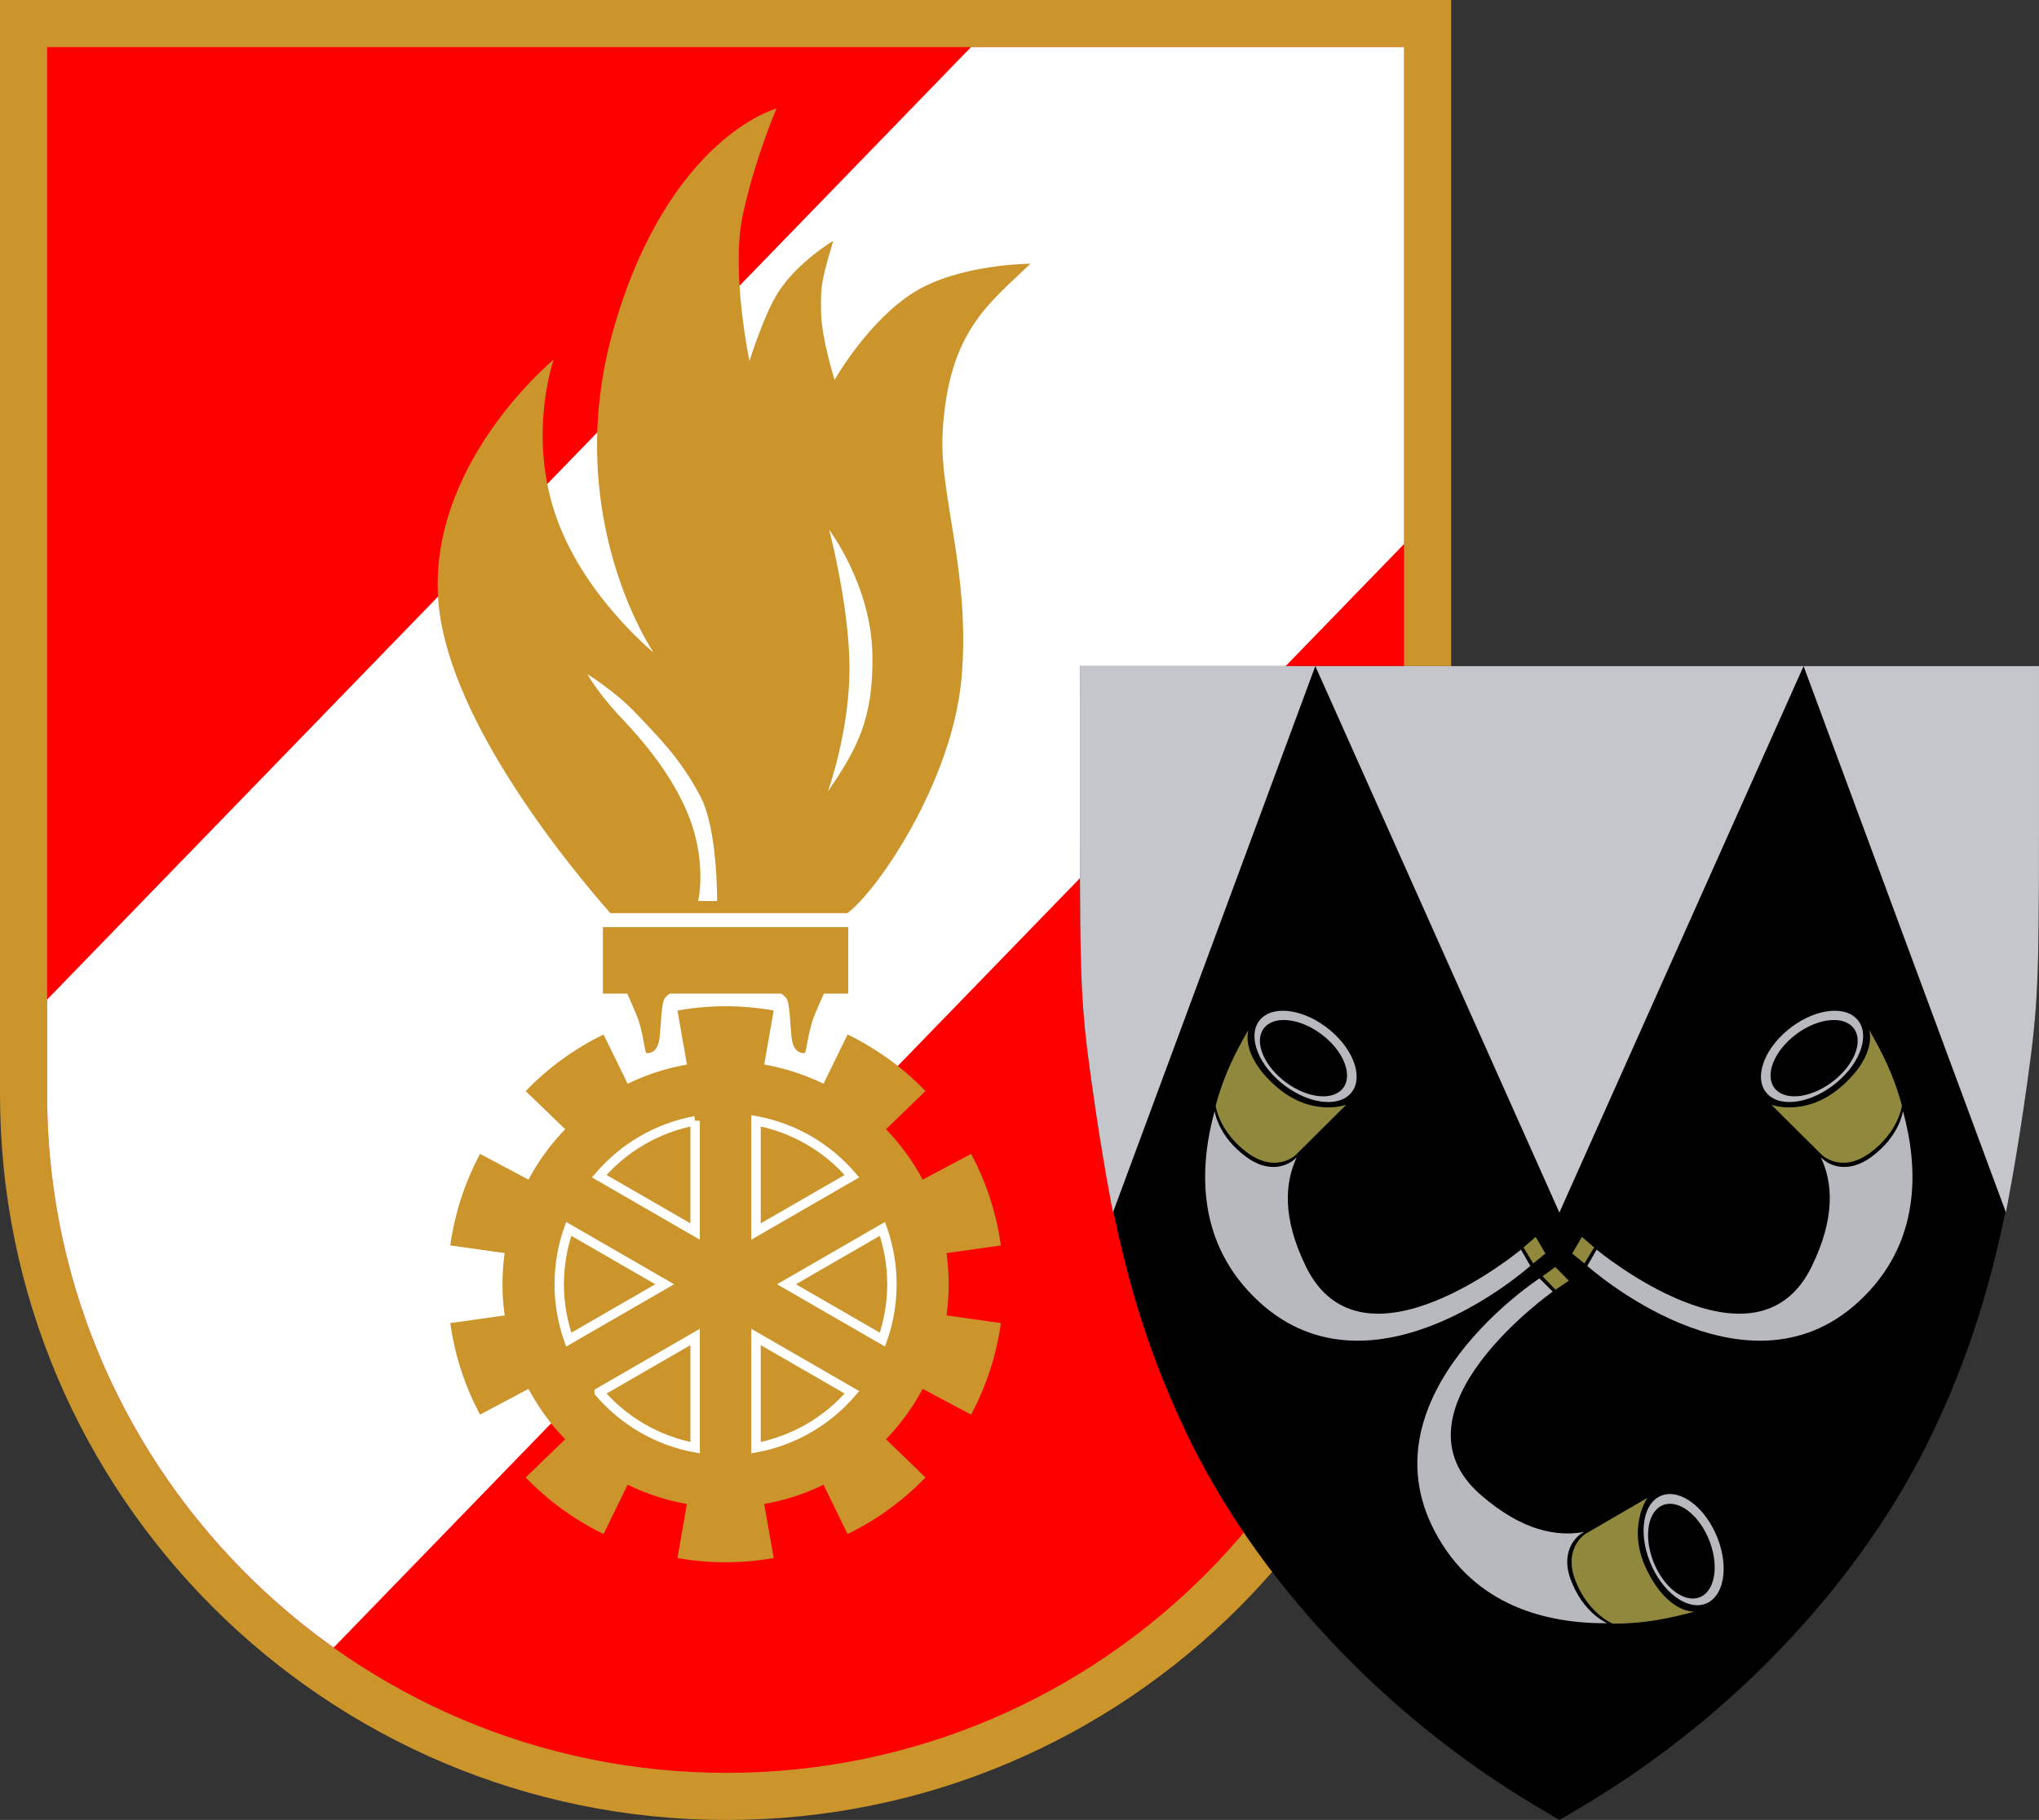 <?xml version="1.0" encoding="UTF-8" standalone="no"?>
<!-- Created with Inkscape (http://www.inkscape.org/) -->

<svg
   xmlns:dc="http://purl.org/dc/elements/1.1/"
   xmlns:cc="http://creativecommons.org/ns#"
   xmlns:rdf="http://www.w3.org/1999/02/22-rdf-syntax-ns#"
   xmlns:svg="http://www.w3.org/2000/svg"
   xmlns="http://www.w3.org/2000/svg"
   xmlns:sodipodi="http://sodipodi.sourceforge.net/DTD/sodipodi-0.dtd"
   xmlns:inkscape="http://www.inkscape.org/namespaces/inkscape"
   width="432.617"
   height="386.234"
   id="svg2924"
   version="1.1"
   inkscape:version="0.47 r22583"
   sodipodi:docname="Wappen Feuerwehr Karlstetten.svg"
   inkscape:export-filename="/mnt/daten/Feuerwehr/Grafiken/Wappen Feuerwehr Karlstetten.png"
   inkscape:export-xdpi="300"
   inkscape:export-ydpi="300">
  <rect width="100%" height="100%" fill="#333333" stroke="none"/>
  <defs
     id="defs2926">
    <inkscape:perspective
       sodipodi:type="inkscape:persp3d"
       inkscape:vp_x="0 : 526.18109 : 1"
       inkscape:vp_y="0 : 1000 : 0"
       inkscape:vp_z="744.09448 : 526.18109 : 1"
       inkscape:persp3d-origin="372.04724 : 350.78739 : 1"
       id="perspective2932" />
    <inkscape:perspective
       id="perspective4015"
       inkscape:persp3d-origin="153.94653 : 128.74447 : 1"
       inkscape:vp_z="307.89307 : 193.1167 : 1"
       inkscape:vp_y="0 : 1000 : 0"
       inkscape:vp_x="0 : 193.1167 : 1"
       sodipodi:type="inkscape:persp3d" />
    <inkscape:perspective
       sodipodi:type="inkscape:persp3d"
       inkscape:vp_x="0 : 0.5 : 1"
       inkscape:vp_y="0 : 1000 : 0"
       inkscape:vp_z="1 : 0.5 : 1"
       inkscape:persp3d-origin="0.5 : 0.33333333 : 1"
       id="perspective4152" />
    <inkscape:perspective
       sodipodi:type="inkscape:persp3d"
       inkscape:vp_x="0 : 0.5 : 1"
       inkscape:vp_y="0 : 1000 : 0"
       inkscape:vp_z="1 : 0.5 : 1"
       inkscape:persp3d-origin="0.5 : 0.33333333 : 1"
       id="perspective4115" />
    <inkscape:perspective
       sodipodi:type="inkscape:persp3d"
       inkscape:vp_x="0 : 0.5 : 1"
       inkscape:vp_y="0 : 1000 : 0"
       inkscape:vp_z="1 : 0.5 : 1"
       inkscape:persp3d-origin="0.5 : 0.33333333 : 1"
       id="perspective4075" />
    <inkscape:perspective
       sodipodi:type="inkscape:persp3d"
       inkscape:vp_x="0 : 0.5 : 1"
       inkscape:vp_y="0 : 1000 : 0"
       inkscape:vp_z="1 : 0.5 : 1"
       inkscape:persp3d-origin="0.5 : 0.33333333 : 1"
       id="perspective4052" />
    <inkscape:perspective
       sodipodi:type="inkscape:persp3d"
       inkscape:vp_x="0 : 0.5 : 1"
       inkscape:vp_y="0 : 1000 : 0"
       inkscape:vp_z="1 : 0.5 : 1"
       inkscape:persp3d-origin="0.5 : 0.33333333 : 1"
       id="perspective4029" />
    <inkscape:perspective
       sodipodi:type="inkscape:persp3d"
       inkscape:vp_x="0 : 0.5 : 1"
       inkscape:vp_y="0 : 1000 : 0"
       inkscape:vp_z="1 : 0.5 : 1"
       inkscape:persp3d-origin="0.5 : 0.33333333 : 1"
       id="perspective4007" />
    <inkscape:perspective
       sodipodi:type="inkscape:persp3d"
       inkscape:vp_x="0 : 0.5 : 1"
       inkscape:vp_y="0 : 1000 : 0"
       inkscape:vp_z="1 : 0.5 : 1"
       inkscape:persp3d-origin="0.5 : 0.33333333 : 1"
       id="perspective3981" />
    <inkscape:perspective
       sodipodi:type="inkscape:persp3d"
       inkscape:vp_x="0 : 0.5 : 1"
       inkscape:vp_y="0 : 1000 : 0"
       inkscape:vp_z="1 : 0.5 : 1"
       inkscape:persp3d-origin="0.5 : 0.33333333 : 1"
       id="perspective3917" />
    <inkscape:perspective
       sodipodi:type="inkscape:persp3d"
       inkscape:vp_x="0 : 0.5 : 1"
       inkscape:vp_y="0 : 1000 : 0"
       inkscape:vp_z="1 : 0.5 : 1"
       inkscape:persp3d-origin="0.5 : 0.33333333 : 1"
       id="perspective3838" />
    <inkscape:perspective
       sodipodi:type="inkscape:persp3d"
       inkscape:vp_x="0 : 0.5 : 1"
       inkscape:vp_y="0 : 1000 : 0"
       inkscape:vp_z="1 : 0.5 : 1"
       inkscape:persp3d-origin="0.5 : 0.33333333 : 1"
       id="perspective3814" />
    <inkscape:perspective
       sodipodi:type="inkscape:persp3d"
       inkscape:vp_x="0 : 0.5 : 1"
       inkscape:vp_y="0 : 1000 : 0"
       inkscape:vp_z="1 : 0.5 : 1"
       inkscape:persp3d-origin="0.5 : 0.33333333 : 1"
       id="perspective3788" />
    <inkscape:perspective
       sodipodi:type="inkscape:persp3d"
       inkscape:vp_x="0 : 0.5 : 1"
       inkscape:vp_y="0 : 1000 : 0"
       inkscape:vp_z="1 : 0.5 : 1"
       inkscape:persp3d-origin="0.5 : 0.33333333 : 1"
       id="perspective3761" />
    <inkscape:perspective
       sodipodi:type="inkscape:persp3d"
       inkscape:vp_x="0 : 0.5 : 1"
       inkscape:vp_y="0 : 1000 : 0"
       inkscape:vp_z="1 : 0.5 : 1"
       inkscape:persp3d-origin="0.5 : 0.33333333 : 1"
       id="perspective2967" />
    <inkscape:perspective
       sodipodi:type="inkscape:persp3d"
       inkscape:vp_x="0 : 0.5 : 1"
       inkscape:vp_y="0 : 1000 : 0"
       inkscape:vp_z="1 : 0.5 : 1"
       inkscape:persp3d-origin="0.5 : 0.33333333 : 1"
       id="perspective2904" />
    <inkscape:perspective
       sodipodi:type="inkscape:persp3d"
       inkscape:vp_x="0 : 0.5 : 1"
       inkscape:vp_y="0 : 1000 : 0"
       inkscape:vp_z="1 : 0.5 : 1"
       inkscape:persp3d-origin="0.5 : 0.33333333 : 1"
       id="perspective2884" />
    <inkscape:perspective
       id="perspective10"
       inkscape:persp3d-origin="372.04724 : 350.78739 : 1"
       inkscape:vp_z="744.09448 : 526.18109 : 1"
       inkscape:vp_y="0 : 1000 : 0"
       inkscape:vp_x="0 : 526.18109 : 1"
       sodipodi:type="inkscape:persp3d" />
  </defs>
  <sodipodi:namedview
     id="base"
     pagecolor="#ffffff"
     bordercolor="#666666"
     borderopacity="1.0"
     inkscape:pageopacity="0.0"
     inkscape:pageshadow="2"
     inkscape:zoom="0.7"
     inkscape:cx="318.86974"
     inkscape:cy="206.91963"
     inkscape:document-units="px"
     inkscape:current-layer="layer1"
     showgrid="false"
     showguides="true"
     inkscape:guide-bbox="true"
     inkscape:window-width="1680"
     inkscape:window-height="975"
     inkscape:window-x="0"
     inkscape:window-y="25"
     inkscape:window-maximized="1" />
  <g
     inkscape:label="Ebene 1"
     inkscape:groupmode="layer"
     id="layer1"
     transform="translate(-40.339,-67.816)">
    <g
       id="g4018"
       transform="translate(40.339,67.816)">
      <g
         id="Ebene_2">
			<g
   id="CoA_Nr._11_8_">
				<path
   id="path8"
   style="fill:#ff0000"
   d="M 302.893,232.22 302.893,5 5,5 5,232.22 c 0,82.26 66.891,149.015 149.151,149.015 82.255,0.005 148.742,-66.755 148.742,-149.015 z" />

				<path
   id="path10"
   style="fill:none;stroke:#cb952b;stroke-width:10"
   d="M 302.893,232.22 302.893,5 5,5 5,232.22 c 0,82.26 66.891,149.015 149.151,149.015 82.255,0.005 148.742,-66.755 148.742,-149.015 z" />

			</g>

		</g>
      <g
         id="Ebene_4">
			<path
   id="path13"
   style="fill:#ffffff"
   d="m 10,212.127 0,20.093 c 0,48.402 24.024,91.304 60.786,117.428 L 297.893,115.459 297.893,10 206.015,10 10,212.127 z" />

		</g>
      <g
         id="Ebene_5">
			<g
   id="g16">
				<g
   id="g18">
					<path
   id="path20"
   style="fill:#cb952b"
   d="m 153.945,272.544 10.213,-58.102 c -3.32,-0.579 -6.727,-0.898 -10.213,-0.898 -3.484,0 -6.893,0.319 -10.211,0.898 l 10.211,58.102 z" />

				</g>

				<g
   id="g22">
					<path
   id="path24"
   style="fill:#cb952b"
   d="m 153.945,272.544 10.213,58.102 c -3.32,0.578 -6.727,0.898 -10.213,0.898 -3.484,0 -6.893,-0.32 -10.211,-0.898 l 10.211,-58.102 z" />

				</g>

				<g
   id="g26">
					<path
   id="path28"
   style="fill:#cb952b"
   d="m 153.946,272.545 -52.102,-27.667 c -1.577,2.979 -2.933,6.119 -4.011,9.435 -1.077,3.314 -1.826,6.654 -2.301,9.989 l 58.413,8.243 z" />

				</g>

				<g
   id="g30">
					<path
   id="path32"
   style="fill:#cb952b"
   d="m 153.946,272.545 58.414,8.241 c -0.476,3.337 -1.224,6.675 -2.301,9.991 -1.077,3.313 -2.435,6.456 -4.01,9.433 L 153.946,272.545 z" />

				</g>

				<g
   id="g34">
					<path
   id="path36"
   style="fill:#cb952b"
   d="m 153.946,272.543 58.414,-8.241 c -0.475,-3.337 -1.224,-6.675 -2.301,-9.991 -1.077,-3.313 -2.434,-6.456 -4.01,-9.433 l -52.104,27.665 z" />

				</g>

				<g
   id="g38">
					<path
   id="path40"
   style="fill:#cb952b"
   d="m 153.946,272.543 -52.102,27.668 c -1.576,-2.979 -2.933,-6.12 -4.011,-9.436 -1.077,-3.314 -1.825,-6.654 -2.301,-9.989 l 58.413,-8.243 z" />

				</g>

				<g
   id="g42">
					<path
   id="path44"
   style="fill:#cb952b"
   d="m 153.947,272.544 25.889,53.008 c 3.027,-1.482 5.97,-3.227 8.791,-5.275 2.818,-2.049 5.389,-4.31 7.732,-6.729 l -42.413,-41.004 z" />

				</g>

				<g
   id="g46">
					<path
   id="path48"
   style="fill:#cb952b"
   d="M 153.947,272.544 111.533,231.542 c 2.347,-2.42 4.914,-4.681 7.734,-6.73 2.82,-2.048 5.765,-3.792 8.79,-5.274 l 25.89,53.007 z" />

				</g>

				<g
   id="g50">
					<path
   id="path52"
   style="fill:#cb952b"
   d="m 153.946,272.545 -42.413,41.002 c 2.346,2.42 4.914,4.681 7.733,6.729 2.82,2.049 5.765,3.793 8.79,5.275 l 25.89,-53.007 z" />

				</g>

				<g
   id="g54">
					<path
   id="path56"
   style="fill:#cb952b"
   d="m 153.946,272.545 25.889,-53.008 c 3.026,1.483 5.97,3.227 8.791,5.275 2.818,2.049 5.388,4.311 7.732,6.729 l -42.413,41.004 z" />

				</g>

				<g
   id="g58">
					<circle
   id="circle60"
   style="fill:#cb952b"
   r="47.333"
   cy="272.544"
   cx="153.946"
   sodipodi:cx="153.94629"
   sodipodi:cy="272.54395"
   sodipodi:rx="47.333496"
   sodipodi:ry="47.333496"
   d="m 201.28,272.544 c 0,26.142 -21.192,47.333 -47.334,47.333 -26.142,0 -47.334,-21.192 -47.334,-47.333 0,-26.142 21.192,-47.334 47.334,-47.334 26.142,0 47.334,21.192 47.334,47.334 z" />
 
				</g>

				<g
   id="g62">
					<path
   id="path64"
   style="fill:none;stroke:#ffffff;stroke-width:2"
   d="m 120.666,260.789 c -1.299,3.678 -2.013,7.632 -2.013,11.755 0,4.123 0.714,8.077 2.013,11.755 l 20.36,-11.755 -20.36,-11.755 z" />

					<path
   id="path66"
   style="fill:none;stroke:#ffffff;stroke-width:2"
   d="m 127.136,295.482 c 5.142,6.004 12.26,10.257 20.351,11.754 l 0,-23.503 -20.351,11.749 z" />

					<path
   id="path68"
   style="fill:none;stroke:#ffffff;stroke-width:2"
   d="m 147.486,237.852 c -8.09,1.497 -15.209,5.75 -20.351,11.754 l 20.351,11.749 0,-23.503 z" />

					<path
   id="path70"
   style="fill:none;stroke:#ffffff;stroke-width:2"
   d="m 187.227,284.299 c 1.299,-3.678 2.013,-7.633 2.013,-11.755 0,-4.123 -0.714,-8.077 -2.013,-11.755 l -20.361,11.755 20.361,11.755 z" />

					<path
   id="path72"
   style="fill:none;stroke:#ffffff;stroke-width:2"
   d="m 180.757,249.605 c -5.142,-6.003 -12.26,-10.257 -20.351,-11.754 l 0,23.504 20.351,-11.75 z" />

					<path
   id="path74"
   style="fill:none;stroke:#ffffff;stroke-width:2"
   d="m 160.406,307.236 c 8.091,-1.497 15.209,-5.751 20.351,-11.755 l -20.351,-11.749 0,23.504 z" />

				</g>

			</g>

			<g
   id="g76">
				<path
   id="path78"
   style="fill:#cb952b"
   d="m 193.979,61.992 c -9.742,6.017 -16.905,18.624 -16.905,18.624 0,0 -2.778,-8.875 -2.865,-14.326 -0.091,-5.681 0.006,-6.44 2.579,-15.186 0,0 -7.379,4.385 -11.555,10.73 -3.058,4.647 -6.21,14.771 -6.21,14.771 0,0 -4.011,-18.911 -1.433,-30.944 2.578,-12.034 7.163,-22.636 7.163,-22.636 0,0 -22.635,6.017 -34.383,46.13 -11.748,40.113 8.309,69.339 8.309,69.339 0,0 -15.186,-12.321 -20.916,-29.512 -5.73,-17.191 -0.287,-32.664 -0.287,-32.664 0,0 -27.506,22.635 -24.354,52.434 2.637,24.93 28.123,55.66 36.385,65.042 l 50.271,0 c 6.3,-4.615 22.255,-27.802 24.229,-49.855 1.975,-22.053 -4.766,-38.904 -4.011,-52.147 1.218,-21.357 9.662,-27.199 18.624,-35.816 0,0 -14.899,0 -24.642,6.017 z" />

			</g>

			<path
   id="path80"
   style="fill:#ffffff"
   d="m 175.928,112.421 c 0,0 8.871,11.75 9.169,26.36 0.286,14.04 -3.438,20.343 -9.456,29.226 0,0 4.897,-13.467 4.585,-27.506 -0.287,-12.894 -4.298,-28.079 -4.298,-28.079 z" />

			<path
   id="path82"
   style="fill:#ffffff"
   d="m 152.146,191.215 -4.011,0 c 0,0 1.919,-8.153 -2.006,-18.051 -4.313,-10.878 -13.246,-19.607 -15.147,-21.711 -4.667,-5.167 -6.342,-8.374 -6.342,-8.374 0,0 6.017,3.725 10.315,8.31 4.298,4.584 9.341,9.408 13.63,17.578 3.75,7.144 3.561,22.249 3.561,22.249 z" />

			<g
   id="g84">
				<path
   id="path86"
   style="fill:#cb952b"
   d="m 165.772,210.869 c 0.406,0.259 0.759,0.569 1.081,1 0.752,1 0.752,5.5 1.128,8.5 0.367,3 1.995,3.125 2.747,3.125 0.383,0 0.644,-4.548 2.124,-8.125 0.583,-1.415 1.289,-3.04 1.956,-4.5 l 5.17,0 0,-14.125 -52.063,0 0,14.125 5.171,0 c 0.666,1.46 1.369,3.085 1.954,4.5 1.478,3.577 1.744,8.125 2.125,8.125 0.75,0 2.375,-0.125 2.75,-3.125 0.375,-3 0.375,-7.5 1.125,-8.5 0.323,-0.431 0.672,-0.741 1.082,-1 l 23.651,0 z" />

			</g>

		</g>
    </g>
    <g
       transform="translate(234.008,-22.421)"
       id="layer1-4"
       inkscape:label="Ebene 1">
      <path
         sodipodi:nodetypes="ccssscsssccc"
         id="path2892"
         d="m 35.438,231.597 0.031,35.188 c 0.006,31.673 0.229,36.894 2.406,52.656 4.606,33.346 10.032,53.519 20.031,74.594 14.834,31.266 42.054,60.339 74.5,79.594 4.864,2.887 4.781,2.844 4.781,2.844 0,0 -0.052,0.043 4.812,-2.844 32.446,-19.254 59.666,-48.327 74.5,-79.594 9.999,-21.075 15.425,-41.248 20.031,-74.594 2.177,-15.762 2.401,-20.983 2.406,-52.656 l 0,-35.188 -203.5,0 z"
         style="fill:#000000" />
      <path
         sodipodi:nodetypes="cscccc"
         id="path2892-7"
         d="m 231.923,347.516 c 0,0 2.315,-11.402 4.618,-28.075 2.177,-15.762 2.401,-20.983 2.406,-52.656 l 0,-35.188 -49.948,0 c 0,0 42.923,115.919 42.923,115.919 z"
         style="fill:#c5c6cb;fill-opacity:1" />
      <path
         id="path2957"
         d="M 85.406,231.597 137.188,347.565 189,231.597 l -51.812,0 -51.781,0 z"
         style="fill:#c5c6cb;fill-opacity:1;stroke:none" />
      <path
         sodipodi:nodetypes="cscccc"
         id="path2892-7-2"
         d="m 42.479,347.516 c 0,0 -2.315,-11.402 -4.618,-28.075 -2.177,-15.762 -2.401,-20.983 -2.406,-52.656 l 0,-35.188 49.948,0 c 0,0 -42.923,115.919 -42.923,115.919 z"
         style="fill:#c5c6cb;fill-opacity:1" />
      <path
         id="path3965"
         d=""
         style="fill:#000000" />
      <path
         id="path3963"
         d=""
         style="fill:#000000" />
      <g
         transform="translate(-411.166,-103.591)"
         id="g4100">
        <path
           sodipodi:type="arc"
           style="fill:#b8b9bf;fill-opacity:1;stroke:none"
           id="path3971"
           sodipodi:cx="577.39685"
           sodipodi:cy="525.78857"
           sodipodi:rx="7.9991455"
           sodipodi:ry="12.065009"
           d="m 585.396,525.789 c 0,6.663 -3.581,12.065 -7.999,12.065 -4.418,0 -7.999,-5.402 -7.999,-12.065 0,-6.663 3.581,-12.065 7.999,-12.065 4.418,0 7.999,5.402 7.999,12.065 z"
           transform="matrix(0.835,-0.459,0.435,0.929,-136.132,299.258)" />
        <path
           style="fill:#b8b9bf;fill-opacity:1;stroke:none"
           d="m 544.125,465.125 c 0,0 -37.484,24.394 -22.281,53.562 8.461,16.233 24.284,19.71 36.656,19.625 -0.661,-0.296 -5.077,-2.452 -7.625,-8.938 -2.75,-7 2.02,-10.012 2.02,-10.012 l 0.656,-0.414 c -5.778,1.033 -13.126,-0.252 -21.895,-7.887 -20.506,-17.854 15.281,-43.125 15.281,-43.125 l -2.812,-2.812 z"
           id="path3969"
           sodipodi:nodetypes="cscsccscc" />
        <path
           style="fill:#90893d;fill-opacity:1;stroke:none"
           d="m 544.781,464.668 2.709,-1.959 2.864,2.902 -2.819,1.927 -2.754,-2.87 z"
           id="path3997"
           sodipodi:nodetypes="ccccc" />
        <path
           sodipodi:type="arc"
           style="fill:#000000;fill-opacity:1;stroke:none"
           id="path3971-4"
           sodipodi:cx="577.39685"
           sodipodi:cy="525.78857"
           sodipodi:rx="7.9991455"
           sodipodi:ry="12.065009"
           d="m 585.396,525.789 c 0,6.663 -3.581,12.065 -7.999,12.065 -4.418,0 -7.999,-5.402 -7.999,-12.065 0,-6.663 3.581,-12.065 7.999,-12.065 4.418,0 7.999,5.402 7.999,12.065 z"
           transform="matrix(0.695,-0.391,0.362,0.792,-17.389,332.352)" />
        <path
           style="fill:#90893d;fill-opacity:1;stroke:none"
           d="m 553.905,519.329 13.125,-7.625 c 0,0 -4.602,6.479 0.023,15.604 4.625,9.125 10.008,8.521 10.008,8.521 -5.376,1.471 -10.977,2.615 -17.405,2.566 0,0 -5.125,-2.066 -7.875,-9.066 -2.75,-7 2.125,-10 2.125,-10 z"
           id="path3995-4"
           sodipodi:nodetypes="ccsccsc" />
      </g>
      <g
         transform="matrix(-0.259,-0.966,0.966,-0.259,-165.272,1004.975)"
         id="g4100-6">
        <path
           sodipodi:type="arc"
           style="fill:#b8b9bf;fill-opacity:1;stroke:none"
           id="path3971-6"
           sodipodi:cx="577.39685"
           sodipodi:cy="525.78857"
           sodipodi:rx="7.9991455"
           sodipodi:ry="12.065009"
           d="m 585.396,525.789 c 0,6.663 -3.581,12.065 -7.999,12.065 -4.418,0 -7.999,-5.402 -7.999,-12.065 0,-6.663 3.581,-12.065 7.999,-12.065 4.418,0 7.999,5.402 7.999,12.065 z"
           transform="matrix(0.835,-0.459,0.435,0.929,-136.132,299.258)" />
        <path
           style="fill:#b8b9bf;fill-opacity:1;stroke:none"
           d="m 544.125,465.125 c 0,0 -37.484,24.394 -22.281,53.562 8.461,16.233 24.284,19.71 36.656,19.625 -0.661,-0.296 -5.077,-2.452 -7.625,-8.938 -2.75,-7 2.02,-10.012 2.02,-10.012 l 0.656,-0.414 c -5.778,1.033 -13.126,-0.252 -21.895,-7.887 -20.506,-17.854 15.281,-43.125 15.281,-43.125 l -2.812,-2.812 z"
           id="path3969-2"
           sodipodi:nodetypes="cscsccscc" />
        <path
           style="fill:#90893d;fill-opacity:1;stroke:none"
           d="m 544.781,464.668 2.709,-1.959 2.864,2.902 -2.819,1.927 -2.754,-2.87 z"
           id="path3997-8"
           sodipodi:nodetypes="ccccc" />
        <path
           sodipodi:type="arc"
           style="fill:#000000;fill-opacity:1;stroke:none"
           id="path3971-4-8"
           sodipodi:cx="577.39685"
           sodipodi:cy="525.78857"
           sodipodi:rx="7.9991455"
           sodipodi:ry="12.065009"
           d="m 585.396,525.789 c 0,6.663 -3.581,12.065 -7.999,12.065 -4.418,0 -7.999,-5.402 -7.999,-12.065 0,-6.663 3.581,-12.065 7.999,-12.065 4.418,0 7.999,5.402 7.999,12.065 z"
           transform="matrix(0.695,-0.391,0.362,0.792,-17.389,332.352)" />
        <path
           style="fill:#90893d;fill-opacity:1;stroke:none"
           d="m 553.905,519.329 13.125,-7.625 c 0,0 -4.602,6.479 0.023,15.604 4.625,9.125 10.008,8.521 10.008,8.521 -5.376,1.471 -10.977,2.615 -17.405,2.566 0,0 -5.125,-2.066 -7.875,-9.066 -2.75,-7 2.125,-10 2.125,-10 z"
           id="path3995-4-4"
           sodipodi:nodetypes="ccsccsc" />
      </g>
      <g
         transform="matrix(0.259,-0.966,-0.966,-0.259,439.399,1004.975)"
         id="g4100-6-8">
        <path
           sodipodi:type="arc"
           style="fill:#b8b9bf;fill-opacity:1;stroke:none"
           id="path3971-6-9"
           sodipodi:cx="577.39685"
           sodipodi:cy="525.78857"
           sodipodi:rx="7.9991455"
           sodipodi:ry="12.065009"
           d="m 585.396,525.789 c 0,6.663 -3.581,12.065 -7.999,12.065 -4.418,0 -7.999,-5.402 -7.999,-12.065 0,-6.663 3.581,-12.065 7.999,-12.065 4.418,0 7.999,5.402 7.999,12.065 z"
           transform="matrix(0.835,-0.459,0.435,0.929,-136.132,299.258)" />
        <path
           style="fill:#b8b9bf;fill-opacity:1;stroke:none"
           d="m 544.125,465.125 c 0,0 -37.484,24.394 -22.281,53.562 8.461,16.233 24.284,19.71 36.656,19.625 -0.661,-0.296 -5.077,-2.452 -7.625,-8.938 -2.75,-7 2.02,-10.012 2.02,-10.012 l 0.656,-0.414 c -5.778,1.033 -13.126,-0.252 -21.895,-7.887 -20.506,-17.854 15.281,-43.125 15.281,-43.125 l -2.812,-2.812 z"
           id="path3969-2-5"
           sodipodi:nodetypes="cscsccscc" />
        <path
           style="fill:#90893d;fill-opacity:1;stroke:none"
           d="m 544.781,464.668 2.709,-1.959 2.864,2.902 -2.819,1.927 -2.754,-2.87 z"
           id="path3997-8-1"
           sodipodi:nodetypes="ccccc" />
        <path
           sodipodi:type="arc"
           style="fill:#000000;fill-opacity:1;stroke:none"
           id="path3971-4-8-8"
           sodipodi:cx="577.39685"
           sodipodi:cy="525.78857"
           sodipodi:rx="7.9991455"
           sodipodi:ry="12.065009"
           d="m 585.396,525.789 c 0,6.663 -3.581,12.065 -7.999,12.065 -4.418,0 -7.999,-5.402 -7.999,-12.065 0,-6.663 3.581,-12.065 7.999,-12.065 4.418,0 7.999,5.402 7.999,12.065 z"
           transform="matrix(0.695,-0.391,0.362,0.792,-17.389,332.352)" />
        <path
           style="fill:#90893d;fill-opacity:1;stroke:none"
           d="m 553.905,519.329 13.125,-7.625 c 0,0 -4.602,6.479 0.023,15.604 4.625,9.125 10.008,8.521 10.008,8.521 -5.376,1.471 -10.977,2.615 -17.405,2.566 0,0 -5.125,-2.066 -7.875,-9.066 -2.75,-7 2.125,-10 2.125,-10 z"
           id="path3995-4-4-6"
           sodipodi:nodetypes="ccsccsc" />
      </g>
    </g>
  </g>
</svg>
